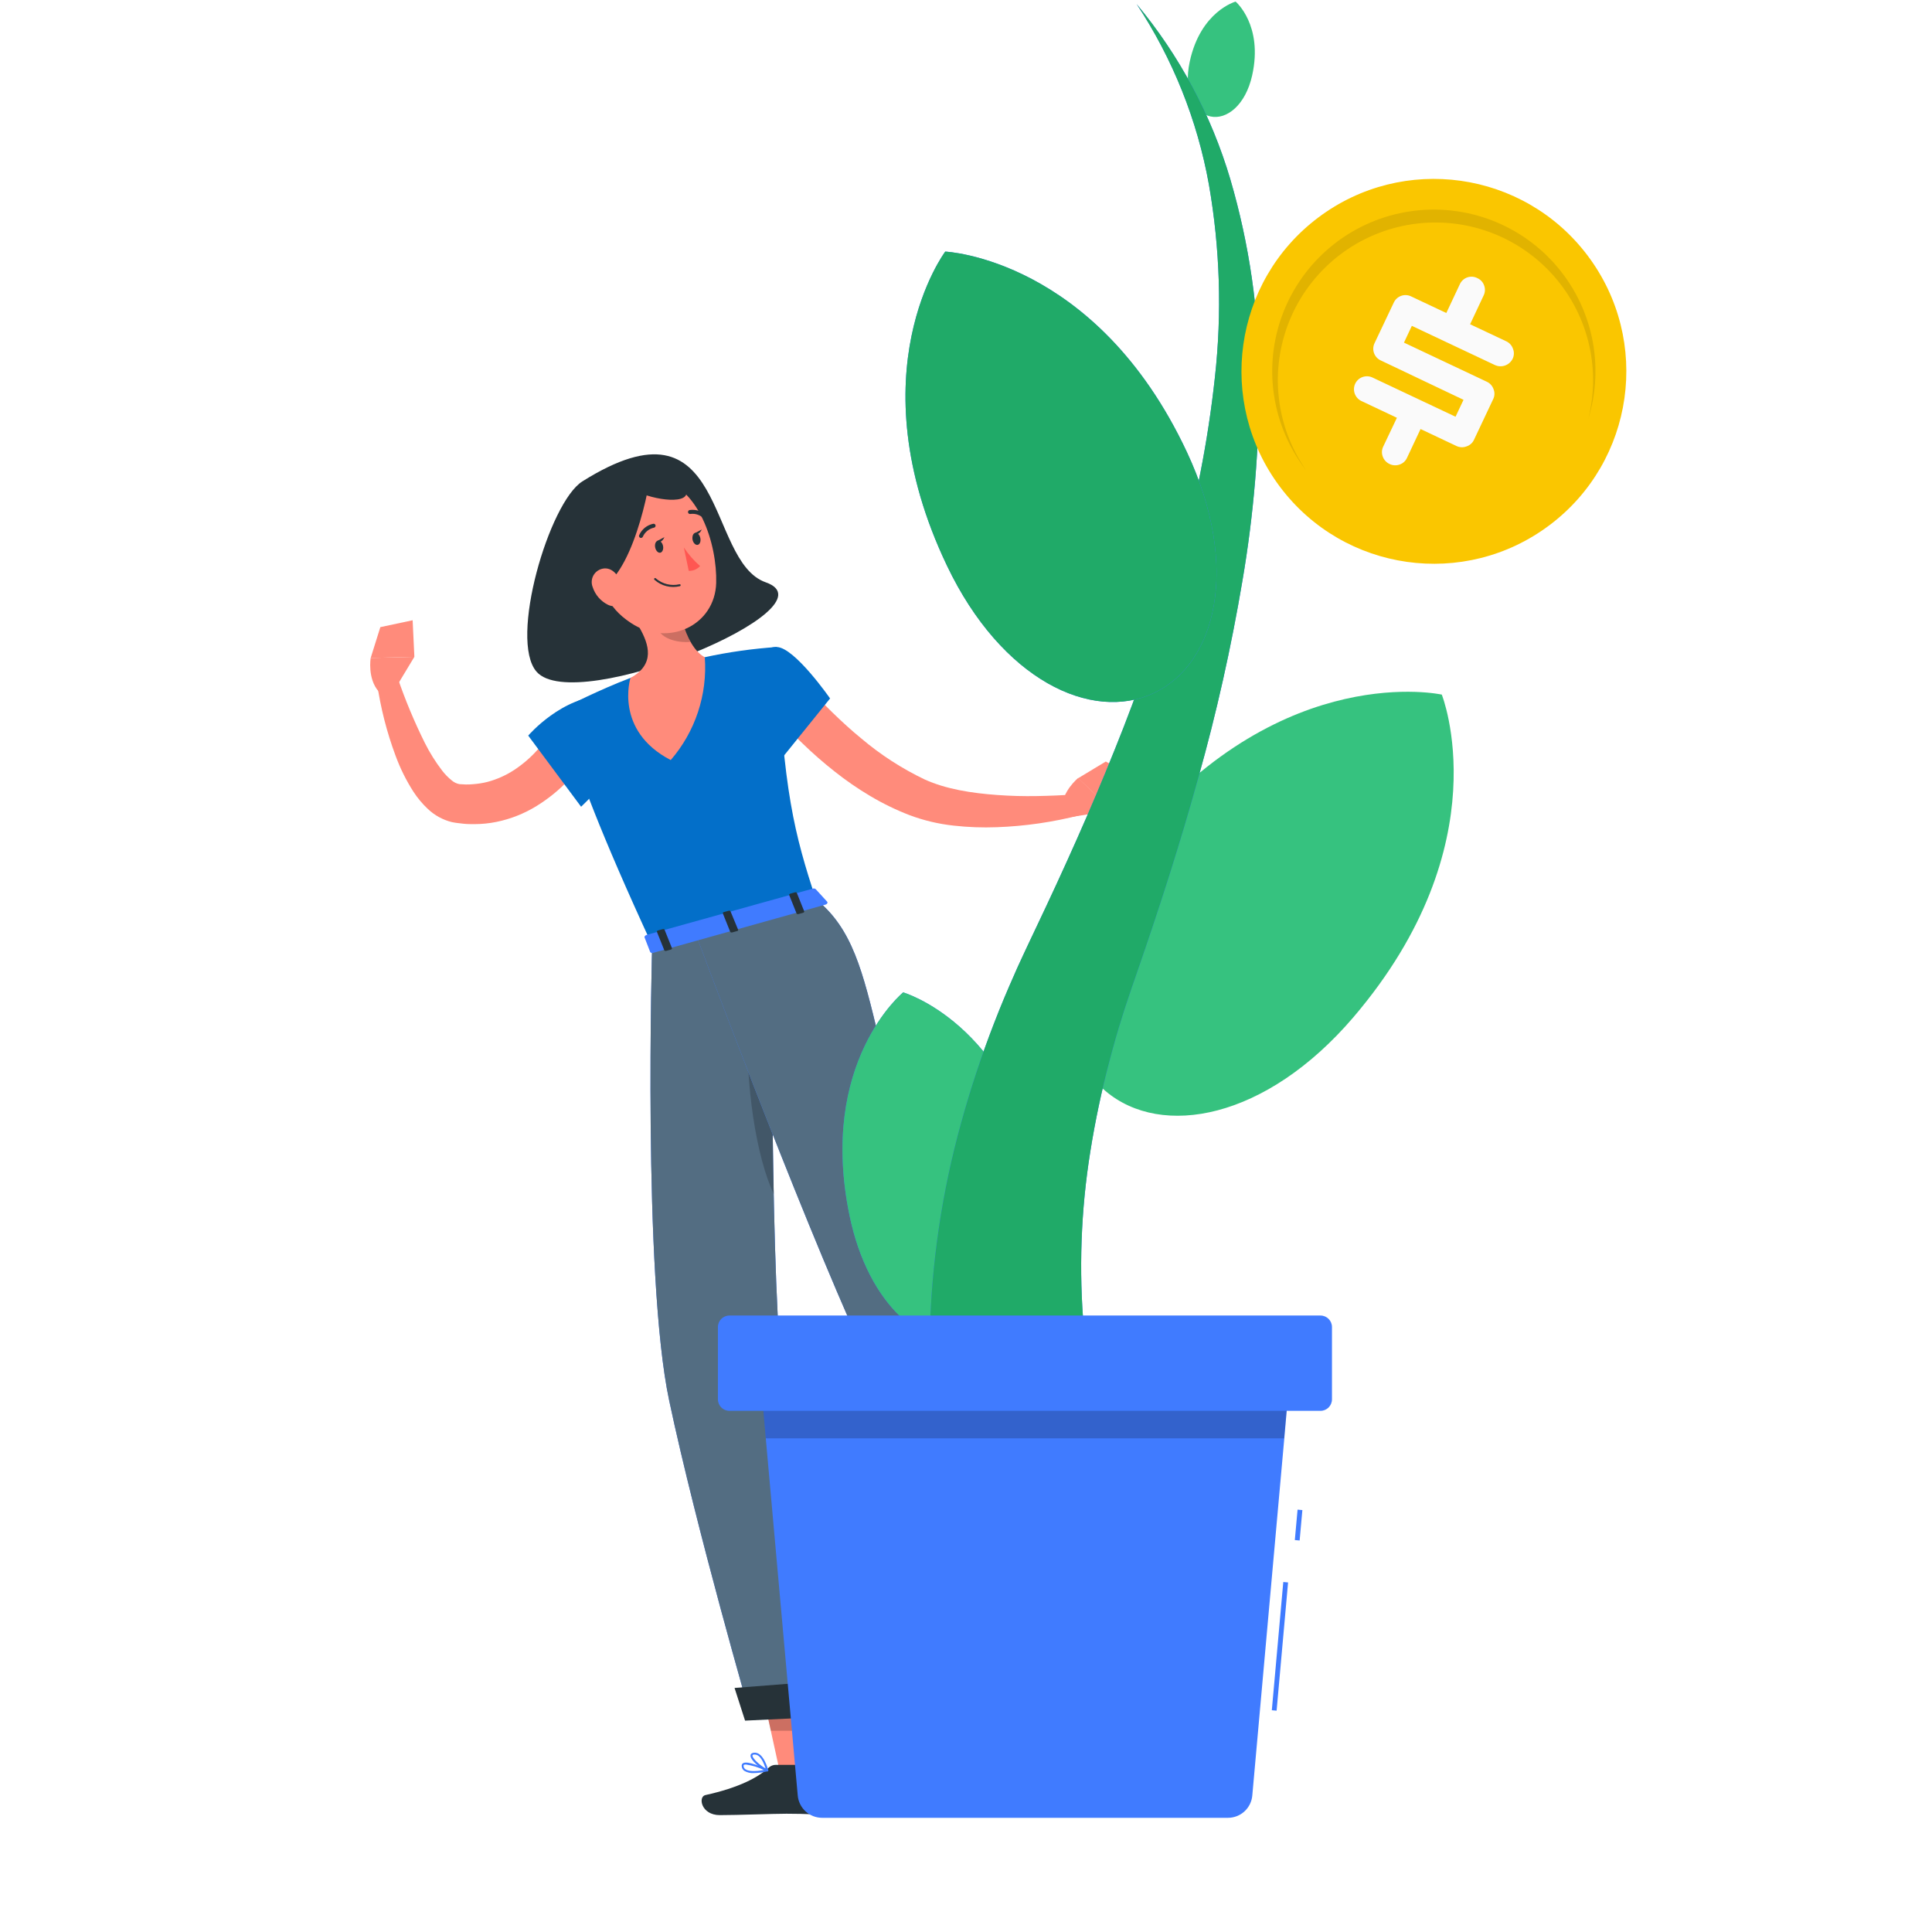 <svg width="370" height="370" viewBox="0 0 370 370" fill="none" xmlns="http://www.w3.org/2000/svg">
<path d="M146.656 111.525C134.967 107.429 139.643 74.506 111.525 92.196C105.155 96.209 97.424 122.569 102.762 128.644C110.227 137.195 160.453 116.357 146.656 111.525Z" fill="#263238"/>
<path d="M113.743 142.781C113.513 143.223 113.365 143.453 113.181 143.766L112.648 144.631C112.289 145.184 111.902 145.717 111.515 146.251C110.725 147.304 109.88 148.315 108.984 149.279C107.147 151.237 105.058 152.942 102.772 154.351C100.402 155.817 97.79 156.852 95.059 157.406C93.683 157.685 92.284 157.827 90.88 157.83C90.181 157.83 89.49 157.83 88.791 157.756L87.769 157.637L87.254 157.572L86.536 157.443C84.809 157.016 83.223 156.147 81.934 154.921C80.885 153.934 79.958 152.825 79.173 151.617C77.792 149.462 76.65 147.163 75.767 144.76C74.071 140.215 72.871 135.5 72.187 130.697L76.144 129.776C77.599 134.037 79.333 138.197 81.336 142.229C82.276 144.114 83.395 145.905 84.677 147.577C85.212 148.277 85.83 148.911 86.517 149.463C86.937 149.825 87.445 150.07 87.99 150.172L89.205 150.237C89.674 150.237 90.125 150.237 90.604 150.181C91.535 150.115 92.459 149.967 93.365 149.74C95.182 149.253 96.91 148.479 98.483 147.448C100.131 146.361 101.631 145.064 102.947 143.591C103.641 142.856 104.293 142.082 104.898 141.272C105.202 140.867 105.496 140.453 105.772 140.039L106.177 139.422L106.499 138.897L113.743 142.781Z" fill="#FF8B7B"/>
<path d="M115.97 133.218C107.687 133.218 101.161 140.876 101.161 140.876L111.285 154.498C111.285 154.498 119.449 146.822 120.324 142.478C121.189 137.949 120.94 133.191 115.97 133.218Z" fill="#036FC9"/>
<path d="M75.749 131.773L79.357 125.791L70.99 126.002C70.99 126.002 70.328 129.951 72.537 132.445L75.749 131.773Z" fill="#FF8B7B"/>
<path d="M79.025 118.787L72.84 120.103L70.99 126.002L79.357 125.791L79.025 118.787Z" fill="#FF8B7B"/>
<path d="M157.48 339.627L149.574 340.382L145.543 321.955L153.449 321.201L157.48 339.627Z" fill="#FF8B7B"/>
<path d="M229.253 315.77L223.261 321.099L209.004 308.941L214.987 303.612L229.253 315.77Z" fill="#FF8B7B"/>
<path d="M221.098 320.078L224.577 311.794C224.635 311.65 224.744 311.531 224.883 311.462C225.022 311.392 225.182 311.376 225.332 311.417L232.299 313.211C232.472 313.264 232.633 313.353 232.77 313.471C232.907 313.59 233.017 313.736 233.094 313.9C233.171 314.064 233.213 314.242 233.218 314.423C233.222 314.604 233.188 314.784 233.118 314.951C231.857 317.823 231.103 319.148 229.575 322.802C228.654 325.048 226.887 330.165 225.59 333.267C224.292 336.369 221.153 335.246 221.411 333.838C222.589 327.524 221.862 324.164 221.043 321.523C220.89 321.05 220.91 320.538 221.098 320.078Z" fill="#263238"/>
<path d="M148.58 337.989H158.088C158.259 337.99 158.426 338.048 158.562 338.152C158.698 338.257 158.796 338.403 158.842 338.568L160.904 346.088C160.956 346.266 160.966 346.454 160.932 346.636C160.898 346.819 160.821 346.99 160.708 347.138C160.595 347.285 160.449 347.403 160.281 347.483C160.114 347.563 159.93 347.602 159.744 347.598C156.422 347.542 154.802 347.349 150.623 347.349C148.046 347.349 141.419 347.616 137.848 347.616C134.277 347.616 133.642 344.1 135.087 343.778C141.53 342.36 145.211 340.391 147.236 338.513C147.6 338.172 148.081 337.984 148.58 337.989Z" fill="#263238"/>
<path opacity="0.2" d="M145.543 321.964L147.623 331.463H155.695L153.458 321.21L145.543 321.964Z" fill="black"/>
<path opacity="0.2" d="M214.996 303.612L209.004 308.941L216.358 315.209L222.35 309.88L214.996 303.612Z" fill="black"/>
<path d="M108.239 135.437C108.239 135.437 104.916 137.756 124.898 181.015L156.256 172.28C152.179 159.671 149.97 151.801 148.773 123.913C144.13 124.226 139.515 124.878 134.967 125.864C130.132 126.843 125.373 128.168 120.729 129.831C114.774 132.086 108.239 135.437 108.239 135.437Z" fill="#036FC9"/>
<path d="M129.095 110.227C129.472 115.059 130.936 123.701 134.976 125.874C135.235 129.423 134.792 132.989 133.672 136.367C132.553 139.745 130.778 142.869 128.451 145.561C117.572 139.91 120.738 129.841 120.738 129.841C125.505 127.199 124.318 123.444 122.431 120.13L129.095 110.227Z" fill="#FF8B7B"/>
<path opacity="0.2" d="M130.77 119.412L125.303 117.572C125.382 118.649 125.657 119.703 126.113 120.683C127.033 122.477 130.08 123.149 132.252 122.928C131.63 121.815 131.133 120.635 130.77 119.412Z" fill="black"/>
<path d="M113.209 105.174C115.326 112.841 116.053 116.127 120.811 119.293C127.981 124.042 136.937 119.771 137.158 111.626C137.36 104.263 133.872 92.988 125.616 91.497C123.797 91.159 121.921 91.292 120.168 91.883C118.414 92.475 116.841 93.505 115.598 94.875C114.355 96.246 113.483 97.911 113.064 99.714C112.646 101.516 112.696 103.396 113.209 105.174Z" fill="#FF8B7B"/>
<path d="M124.668 90.245C124.042 95.454 120.158 113.365 112.832 113.255C106.785 107.981 109.767 98.05 111.644 94.009C113.522 89.969 124.668 90.245 124.668 90.245Z" fill="#263238"/>
<path d="M121.585 93.936C125.266 95.896 132.51 96.752 131.359 93.761C130.209 90.77 130.54 88.239 125.551 88.349C120.563 88.46 121.585 93.936 121.585 93.936Z" fill="#263238"/>
<path d="M113.504 112.436C113.739 113.16 114.116 113.831 114.612 114.409C115.108 114.987 115.713 115.462 116.394 115.804C118.234 116.725 119.514 115.179 119.33 113.255C119.164 111.525 118.013 108.966 116.025 108.855C115.591 108.84 115.159 108.933 114.77 109.126C114.38 109.32 114.045 109.607 113.795 109.962C113.544 110.318 113.386 110.73 113.336 111.162C113.285 111.594 113.342 112.032 113.504 112.436Z" fill="#FF8B7B"/>
<path d="M124.898 181.015C124.898 181.015 123.057 244.356 128.165 268.268C133.439 293.119 143.748 328.702 143.748 328.702L158.769 327.975C158.769 327.975 151.497 282.875 149.73 263.639C147.3 237.131 147.89 174.618 147.89 174.618L124.898 181.015Z" fill="#407BFF"/>
<path d="M124.898 181.015C124.898 181.015 123.057 244.356 128.165 268.268C133.439 293.119 143.748 328.702 143.748 328.702L158.769 327.975C158.769 327.975 151.497 282.875 149.73 263.639C147.3 237.131 147.89 174.618 147.89 174.618L124.898 181.015Z" fill="#536D82"/>
<path opacity="0.2" d="M147.816 198.447C145.478 192.584 143.426 189.353 143.214 195.198C142.68 207.559 144.834 221.687 148.202 228.691C147.945 218.217 147.862 207.522 147.816 198.447Z" fill="black"/>
<path d="M159.818 328.702L142.689 329.521L140.674 323.262L159.229 321.817L159.818 328.702Z" fill="#263238"/>
<path d="M133.182 178.704C133.182 178.704 152.409 230.449 165.396 259.018C175.86 282.102 212.962 314.344 212.962 314.344L221.393 307.22C221.393 307.22 194.572 270.459 187.338 254.757C164.162 204.66 170.209 183.435 156.274 172.234L133.182 178.704Z" fill="#407BFF"/>
<path d="M133.182 178.704C133.182 178.704 152.409 230.449 165.396 259.018C175.86 282.102 212.962 314.344 212.962 314.344L221.393 307.22C221.393 307.22 194.572 270.459 187.338 254.757C164.162 204.66 170.209 183.435 156.274 172.234L133.182 178.704Z" fill="#536D82"/>
<path d="M222.074 307.137L212.649 315.457L207.853 311.987L218.963 302.516L222.074 307.137Z" fill="#263238"/>
<path d="M156.21 170.274L158.41 172.685C158.575 172.878 158.41 173.173 158.014 173.265L125.137 182.469C124.852 182.552 124.576 182.469 124.511 182.303L123.444 179.542C123.37 179.349 123.573 179.119 123.886 179.027L155.63 170.191C155.726 170.154 155.829 170.142 155.931 170.156C156.032 170.171 156.129 170.211 156.21 170.274Z" fill="#407BFF"/>
<path d="M152.933 175.05L153.789 174.811C153.955 174.765 154.056 174.646 154.019 174.535L152.602 171.001C152.602 170.9 152.39 170.853 152.225 170.9L151.369 171.139C151.203 171.185 151.093 171.304 151.139 171.415L152.556 174.949C152.593 175.05 152.786 175.097 152.933 175.05Z" fill="#263238"/>
<path d="M127.604 182.101L128.46 181.861C128.626 181.815 128.736 181.696 128.69 181.585L127.273 178.051C127.273 177.95 127.061 177.904 126.895 177.95L126.039 178.189C125.874 178.235 125.772 178.355 125.809 178.465L127.227 182C127.263 182.101 127.438 182.147 127.604 182.101Z" fill="#263238"/>
<path d="M140.269 178.557L141.125 178.318C141.29 178.318 141.392 178.152 141.355 178.042L139.9 174.526C139.9 174.425 139.689 174.379 139.523 174.425L138.667 174.664C138.501 174.664 138.4 174.83 138.437 174.94L139.854 178.474C139.9 178.557 140.103 178.622 140.269 178.557Z" fill="#263238"/>
<path d="M125.478 104.861C125.607 105.496 126.058 105.938 126.463 105.846C126.868 105.754 127.107 105.174 126.978 104.548C126.849 103.922 126.398 103.471 125.984 103.554C125.57 103.637 125.34 104.226 125.478 104.861Z" fill="#263238"/>
<path d="M132.629 103.351C132.758 103.987 133.2 104.428 133.614 104.346C134.028 104.263 134.258 103.674 134.12 103.039C133.982 102.403 133.55 101.962 133.136 102.054C132.721 102.146 132.537 102.726 132.629 103.351Z" fill="#263238"/>
<path d="M132.961 102.164L134.387 101.409C134.387 101.409 133.853 102.716 132.961 102.164Z" fill="#263238"/>
<path d="M130.963 104.843C131.832 106.167 132.879 107.365 134.074 108.404C133.803 108.709 133.467 108.949 133.092 109.108C132.716 109.267 132.31 109.341 131.902 109.325L130.963 104.843Z" fill="#FF5652"/>
<path d="M130.273 112.233C130.303 112.212 130.327 112.182 130.34 112.148C130.353 112.114 130.355 112.076 130.347 112.04C130.344 112.015 130.335 111.991 130.322 111.969C130.309 111.948 130.291 111.93 130.27 111.916C130.249 111.902 130.225 111.892 130.201 111.888C130.176 111.884 130.15 111.886 130.126 111.893C129.342 112.074 128.526 112.069 127.744 111.877C126.962 111.685 126.236 111.312 125.625 110.788C125.61 110.764 125.589 110.743 125.564 110.728C125.54 110.713 125.512 110.703 125.483 110.7C125.454 110.697 125.425 110.7 125.398 110.71C125.371 110.72 125.346 110.735 125.326 110.756C125.305 110.776 125.289 110.801 125.28 110.828C125.27 110.855 125.267 110.884 125.27 110.913C125.273 110.942 125.283 110.97 125.298 110.994C125.313 111.019 125.334 111.04 125.358 111.055C126.008 111.632 126.788 112.043 127.631 112.253C128.474 112.463 129.355 112.465 130.2 112.261L130.273 112.233Z" fill="#263238"/>
<path d="M122.974 102.947C123.031 102.912 123.076 102.86 123.103 102.799C123.295 102.363 123.586 101.979 123.954 101.676C124.322 101.374 124.755 101.163 125.22 101.06C125.27 101.053 125.317 101.037 125.361 101.012C125.404 100.986 125.442 100.953 125.472 100.913C125.503 100.874 125.525 100.828 125.538 100.78C125.55 100.732 125.554 100.681 125.547 100.632C125.54 100.582 125.524 100.534 125.499 100.491C125.474 100.448 125.44 100.41 125.401 100.38C125.361 100.349 125.316 100.327 125.267 100.314C125.219 100.301 125.168 100.298 125.119 100.305C124.527 100.423 123.972 100.683 123.501 101.061C123.03 101.439 122.657 101.925 122.413 102.477C122.376 102.553 122.366 102.638 122.384 102.721C122.402 102.803 122.446 102.877 122.511 102.931C122.575 102.984 122.656 103.015 122.74 103.018C122.824 103.021 122.906 102.996 122.974 102.947Z" fill="#263238"/>
<path d="M135.299 99.32H135.354C135.425 99.248 135.465 99.15 135.465 99.049C135.465 98.947 135.425 98.85 135.354 98.777C134.93 98.348 134.41 98.025 133.838 97.835C133.265 97.644 132.655 97.592 132.059 97.682C131.96 97.704 131.874 97.764 131.819 97.85C131.765 97.935 131.747 98.039 131.769 98.138C131.791 98.236 131.851 98.322 131.937 98.377C132.022 98.431 132.126 98.449 132.224 98.427C132.699 98.362 133.183 98.411 133.634 98.571C134.086 98.731 134.493 98.998 134.82 99.348C134.891 99.399 134.977 99.425 135.064 99.42C135.151 99.415 135.234 99.379 135.299 99.32Z" fill="#263238"/>
<path d="M154.406 131.148C155.115 131.967 155.998 132.924 156.827 133.817C157.655 134.709 158.548 135.593 159.431 136.458C161.208 138.179 163.03 139.864 164.954 141.428C168.647 144.555 172.727 147.193 177.094 149.279C181.144 151.12 186.068 151.902 191.01 152.252C193.495 152.436 196.017 152.501 198.548 152.455C201.079 152.409 203.656 152.307 206.123 152.114L206.869 156.109C201.65 157.449 196.302 158.223 190.918 158.419C188.153 158.525 185.384 158.424 182.635 158.115C179.762 157.804 176.939 157.136 174.231 156.127C171.606 155.118 169.072 153.886 166.656 152.446C164.285 151.041 162.013 149.475 159.855 147.761C157.713 146.077 155.661 144.283 153.706 142.386C152.722 141.465 151.774 140.462 150.835 139.468C149.896 138.474 148.994 137.498 148.074 136.32L154.406 131.148Z" fill="#FF8B7B"/>
<path d="M205.092 156.468L213.017 155.225L206.482 148.994C206.482 148.994 203.371 151.516 203.371 154.848L205.092 156.468Z" fill="#FF8B7B"/>
<path d="M217.288 148.948L211.774 145.837L206.473 149.04L213.017 155.262L217.288 148.948Z" fill="#FF8B7B"/>
<path d="M148.773 123.913C152.188 123.996 158.971 133.761 158.971 133.761L149.206 145.865C149.206 145.865 143.518 137.894 143.683 133.467C143.904 128.856 144.889 123.821 148.773 123.913Z" fill="#036FC9"/>
<path d="M219.589 324.431C219.493 324.396 219.401 324.353 219.312 324.302C219.208 324.25 219.12 324.17 219.059 324.071C218.997 323.972 218.964 323.857 218.963 323.741C218.963 322.719 221.319 321.081 221.595 320.897C221.625 320.877 221.66 320.866 221.696 320.866C221.732 320.866 221.767 320.877 221.797 320.897C221.829 320.917 221.855 320.946 221.871 320.98C221.887 321.014 221.894 321.052 221.89 321.09C221.715 322.139 221.282 323.971 220.362 324.394C220.242 324.452 220.112 324.485 219.979 324.492C219.846 324.498 219.713 324.477 219.589 324.431ZM221.429 321.477C220.509 322.158 219.331 323.198 219.34 323.732C219.34 323.805 219.34 323.888 219.506 323.971C219.603 324.045 219.718 324.091 219.84 324.106C219.961 324.12 220.084 324.102 220.196 324.054C220.702 323.824 221.144 322.876 221.429 321.477Z" fill="#407BFF"/>
<path d="M218.41 322.01C218.336 321.984 218.266 321.95 218.199 321.909C218.074 321.822 217.983 321.696 217.939 321.551C217.896 321.405 217.903 321.249 217.959 321.108C217.998 320.969 218.066 320.84 218.16 320.73C218.254 320.621 218.371 320.533 218.502 320.473C219.552 319.967 221.687 320.842 221.77 320.878C221.801 320.891 221.829 320.912 221.849 320.939C221.87 320.965 221.884 320.997 221.888 321.031C221.893 321.064 221.889 321.099 221.876 321.13C221.863 321.161 221.843 321.189 221.816 321.21C220.811 321.87 219.604 322.153 218.41 322.01ZM221.218 321.09C220.417 320.736 219.525 320.642 218.668 320.823C218.582 320.859 218.506 320.914 218.445 320.984C218.385 321.055 218.341 321.138 218.318 321.228C218.254 321.458 218.318 321.55 218.41 321.596C218.88 321.909 220.426 321.596 221.282 321.108L221.218 321.09Z" fill="#407BFF"/>
<path d="M144.364 339.562C143.72 339.606 143.078 339.452 142.524 339.121C142.379 339.013 142.261 338.875 142.178 338.715C142.096 338.556 142.05 338.38 142.045 338.2C142.034 338.101 142.051 338 142.093 337.909C142.135 337.819 142.201 337.741 142.284 337.685C143.14 337.105 146.38 338.605 147.024 338.872C147.059 338.891 147.087 338.919 147.106 338.954C147.124 338.989 147.131 339.029 147.126 339.068C147.121 339.107 147.104 339.143 147.078 339.172C147.051 339.202 147.017 339.222 146.978 339.231C146.121 339.434 145.245 339.545 144.364 339.562ZM142.846 337.924C142.719 337.914 142.591 337.94 142.478 337.998C142.432 337.998 142.395 338.071 142.404 338.182C142.405 338.306 142.435 338.429 142.493 338.54C142.55 338.65 142.634 338.745 142.735 338.817C143.297 339.24 144.576 339.296 146.306 338.973C145.214 338.448 144.046 338.094 142.846 337.924Z" fill="#407BFF"/>
<path d="M146.923 339.24H146.849C145.782 338.798 143.61 337.068 143.739 336.166C143.739 335.973 143.895 335.724 144.383 335.669C146.224 335.439 147.07 338.872 147.144 339.019C147.152 339.054 147.151 339.091 147.139 339.125C147.128 339.159 147.107 339.19 147.08 339.213C147.057 339.228 147.031 339.239 147.004 339.243C146.977 339.248 146.95 339.247 146.923 339.24ZM144.558 336.019H144.429C144.226 336.019 144.125 336.102 144.107 336.194C144.042 336.709 145.533 338.081 146.629 338.688C146.343 337.869 145.699 336.019 144.558 336.019Z" fill="#407BFF"/>
<path d="M125.809 103.628L127.236 102.873C127.236 102.873 126.711 104.226 125.809 103.628Z" fill="#263238"/>
<path d="M172.97 190.053C172.97 190.053 156.615 203.408 162.699 232.805C166.288 250.136 177.103 258.954 186.574 257.03C196.045 255.107 202.57 242.773 199.11 225.415C193.284 195.98 172.97 190.053 172.97 190.053Z" fill="#407BFF"/>
<path d="M172.97 190.053C172.97 190.053 156.615 203.408 162.699 232.805C166.288 250.136 177.103 258.954 186.574 257.03C196.045 255.107 202.57 242.773 199.11 225.415C193.284 195.98 172.97 190.053 172.97 190.053Z" fill="#36C27F"/>
<path d="M276.119 133.025C276.119 133.025 246.087 126.352 217.923 159.79C201.355 179.514 200.978 199.837 211.71 208.939C222.442 218.042 242.442 214.407 259.193 194.811C287.56 161.576 276.119 133.025 276.119 133.025Z" fill="#36C27F"/>
<path d="M236.634 0.304C236.634 0.304 229.925 2.144 227.845 11.818C226.611 17.524 228.701 21.62 231.811 22.301C234.922 22.982 238.53 20.138 239.801 14.45C241.954 4.795 236.634 0.304 236.634 0.304Z" fill="#36C27F"/>
<path d="M183.435 297.832C179.58 284.149 177.769 269.972 178.06 255.76C178.361 241.974 180.383 228.28 184.08 214.996C185.868 208.501 187.987 202.102 190.43 195.824C191.636 192.704 192.925 189.63 194.268 186.62C194.913 185.083 195.649 183.601 196.33 182.091L197.361 179.901L198.364 177.784C203.73 166.509 208.838 155.161 213.45 143.646C218.093 132.169 222.126 120.454 225.534 108.552C228.95 96.685 231.336 84.546 232.667 72.27C234.032 59.978 233.648 47.555 231.526 35.371C229.308 23.017 224.595 11.245 217.674 0.773C225.876 10.626 231.983 22.047 235.622 34.34C239.267 46.77 241.127 59.656 241.144 72.61C241.19 85.564 240.116 98.498 237.932 111.267C235.79 123.988 232.967 136.585 229.474 149.003C226.05 161.41 222.11 173.642 217.932 185.727L217.15 187.991L216.754 189.123L216.395 190.191C215.935 191.627 215.419 193.035 214.996 194.471C214.075 197.333 213.265 200.196 212.511 203.077C210.991 208.784 209.762 214.566 208.829 220.398C206.99 231.774 206.579 243.335 207.605 254.812C208.612 265.878 211.251 276.734 215.438 287.026L183.435 297.832Z" fill="#407BFF"/>
<path d="M183.435 297.832C179.58 284.149 177.769 269.972 178.06 255.76C178.361 241.974 180.383 228.28 184.08 214.996C185.868 208.501 187.987 202.102 190.43 195.824C191.636 192.704 192.925 189.63 194.268 186.62C194.913 185.083 195.649 183.601 196.33 182.091L197.361 179.901L198.364 177.784C203.73 166.509 208.838 155.161 213.45 143.646C218.093 132.169 222.126 120.454 225.534 108.552C228.95 96.685 231.336 84.546 232.667 72.27C234.032 59.978 233.648 47.555 231.526 35.371C229.308 23.017 224.595 11.245 217.674 0.773C225.876 10.626 231.983 22.047 235.622 34.34C239.267 46.77 241.127 59.656 241.144 72.61C241.19 85.564 240.116 98.498 237.932 111.267C235.79 123.988 232.967 136.585 229.474 149.003C226.05 161.41 222.11 173.642 217.932 185.727L217.15 187.991L216.754 189.123L216.395 190.191C215.935 191.627 215.419 193.035 214.996 194.471C214.075 197.333 213.265 200.196 212.511 203.077C210.991 208.784 209.762 214.566 208.829 220.398C206.99 231.774 206.579 243.335 207.605 254.812C208.612 265.878 211.251 276.734 215.438 287.026L183.435 297.832Z" fill="#20AA68"/>
<path d="M246.878 264.927L245.958 275.457L239.828 343.87C239.725 345.034 239.189 346.116 238.327 346.905C237.465 347.694 236.339 348.131 235.171 348.131H157.434C156.266 348.129 155.141 347.691 154.28 346.903C153.418 346.114 152.882 345.033 152.777 343.87L146.656 275.457L145.736 264.927H246.878Z" fill="#407BFF"/>
<path d="M245.764 302.972L243.568 327.531L244.485 327.613L246.681 303.054L245.764 302.972Z" fill="#407BFF"/>
<path d="M248.499 289.114L247.974 294.94L248.895 295.023L249.419 289.197L248.499 289.114Z" fill="#407BFF"/>
<path d="M181.024 48.183C181.024 48.183 163.665 71.294 181.364 108.349C191.802 130.199 209.059 138.363 221.006 132.712C232.953 127.061 237.573 108.533 227.32 86.609C209.897 49.425 181.024 48.183 181.024 48.183Z" fill="#407BFF"/>
<path d="M181.024 48.183C181.024 48.183 163.665 71.294 181.364 108.349C191.802 130.199 209.059 138.363 221.006 132.712C232.953 127.061 237.573 108.533 227.32 86.609C209.897 49.425 181.024 48.183 181.024 48.183Z" fill="#20AA68"/>
<path opacity="0.2" d="M246.878 264.927L245.93 275.457H146.656L145.708 264.927H246.878Z" fill="black"/>
<path d="M252.889 251.94H139.689C138.474 251.94 137.489 252.925 137.489 254.14V267.992C137.489 269.207 138.474 270.192 139.689 270.192H252.889C254.103 270.192 255.088 269.207 255.088 267.992V254.14C255.088 252.925 254.103 251.94 252.889 251.94Z" fill="#407BFF"/>
<path d="M296.766 100.562C313.029 88.325 316.293 65.221 304.055 48.957C291.818 32.694 268.713 29.43 252.45 41.668C236.187 53.905 232.923 77.01 245.161 93.273C257.398 109.536 280.503 112.8 296.766 100.562Z" fill="#FAC600"/>
<path opacity="0.1" d="M304.164 80.249C305.413 75.346 305.409 70.208 304.153 65.306C302.897 60.405 300.429 55.898 296.977 52.199C293.524 48.5 289.197 45.729 284.393 44.139C279.59 42.549 274.464 42.193 269.486 43.101C264.509 44.01 259.84 46.155 255.908 49.34C251.976 52.525 248.908 56.646 246.985 61.326C245.062 66.007 244.346 71.095 244.903 76.124C245.46 81.153 247.273 85.961 250.173 90.107C246.904 85.908 244.773 80.937 243.985 75.674C243.197 70.411 243.779 65.034 245.676 60.062C247.572 55.09 250.718 50.691 254.81 47.289C258.902 43.887 263.802 41.598 269.037 40.642C274.272 39.686 279.665 40.096 284.696 41.832C289.726 43.569 294.224 46.572 297.755 50.554C301.285 54.535 303.73 59.359 304.853 64.561C305.976 69.763 305.738 75.166 304.164 80.249Z" fill="black"/>
<path d="M285.958 76.448L282.277 84.244C282.137 84.54 281.937 84.805 281.69 85.02C281.443 85.236 281.154 85.397 280.841 85.496C280.53 85.614 280.198 85.666 279.865 85.65C279.533 85.635 279.207 85.551 278.908 85.404L272.051 82.164L269.456 87.686C269.321 87.986 269.125 88.254 268.881 88.475C268.637 88.695 268.35 88.862 268.038 88.966C267.732 89.077 267.407 89.126 267.081 89.11C266.756 89.094 266.436 89.014 266.142 88.874C265.837 88.737 265.562 88.54 265.335 88.295C265.107 88.05 264.931 87.761 264.817 87.447C264.698 87.139 264.644 86.811 264.658 86.481C264.673 86.152 264.755 85.829 264.9 85.532L267.523 80.01L260.721 76.798C260.127 76.513 259.669 76.005 259.447 75.385C259.225 74.765 259.256 74.082 259.534 73.484C259.815 72.889 260.321 72.43 260.94 72.207C261.56 71.985 262.242 72.017 262.838 72.297L278.752 79.808L280.28 76.568L264.44 69.03C264.14 68.894 263.871 68.7 263.648 68.459C263.426 68.218 263.253 67.935 263.142 67.626C263.03 67.317 262.982 66.989 262.999 66.661C263.016 66.333 263.099 66.012 263.243 65.716L266.925 57.948C267.062 57.651 267.257 57.383 267.499 57.162C267.74 56.941 268.024 56.77 268.332 56.66C268.641 56.549 268.968 56.501 269.295 56.518C269.623 56.536 269.943 56.618 270.238 56.761L276.985 59.946L279.58 54.423C279.719 54.118 279.919 53.845 280.168 53.621C280.417 53.396 280.709 53.225 281.026 53.118C281.344 53.011 281.68 52.971 282.014 52.999C282.348 53.027 282.672 53.123 282.967 53.282C283.261 53.415 283.525 53.607 283.742 53.846C283.959 54.085 284.124 54.366 284.228 54.672C284.343 54.979 284.394 55.306 284.378 55.634C284.363 55.961 284.28 56.282 284.136 56.577L281.541 62.099L288.453 65.357C288.756 65.496 289.027 65.694 289.25 65.941C289.473 66.188 289.644 66.478 289.75 66.793C289.874 67.097 289.933 67.424 289.923 67.752C289.914 68.08 289.836 68.402 289.695 68.698C289.399 69.303 288.878 69.769 288.244 69.996C287.61 70.223 286.912 70.193 286.299 69.913L270.385 62.403L268.876 65.615L284.725 73.098C285.029 73.236 285.302 73.434 285.526 73.681C285.751 73.928 285.923 74.218 286.032 74.534C286.156 74.84 286.214 75.169 286.201 75.499C286.189 75.829 286.106 76.153 285.958 76.448Z" fill="#FAFAFA"/>
</svg>
